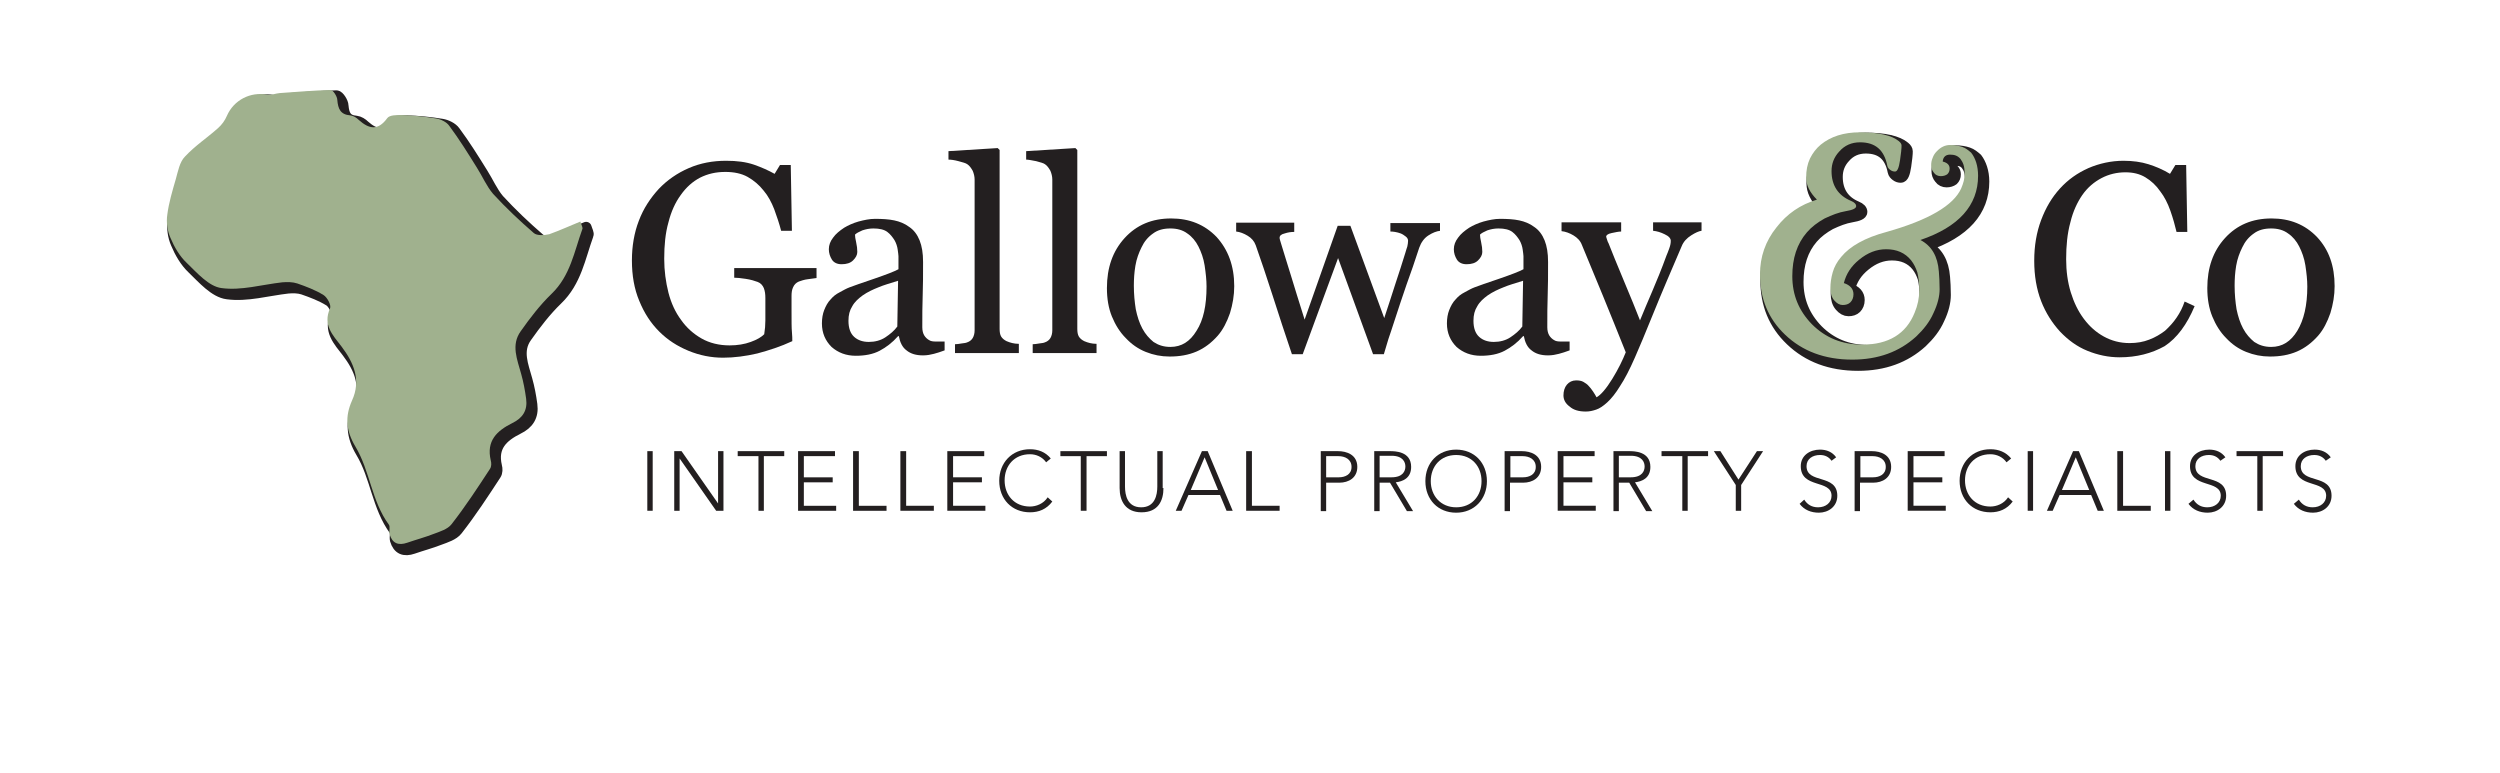 <?xml version="1.0" encoding="utf-8"?>
<!-- Generator: Adobe Illustrator 21.1.0, SVG Export Plug-In . SVG Version: 6.00 Build 0)  -->
<!DOCTYPE svg PUBLIC "-//W3C//DTD SVG 1.1//EN" "http://www.w3.org/Graphics/SVG/1.1/DTD/svg11.dtd">
<svg version="1.1" id="Layer_1" xmlns="http://www.w3.org/2000/svg" xmlns:xlink="http://www.w3.org/1999/xlink" x="0px" y="0px"
	 viewBox="0 0 650 201" style="enable-background:new 0 0 650 201;" xml:space="preserve">
<style type="text/css">
	.st0{fill:#231F20;}
	.st1{fill:#231F20;stroke:#231F20;stroke-width:2.835;stroke-linecap:round;stroke-linejoin:round;stroke-miterlimit:10;}
	.st2{fill:#A0B18E;}
</style>
<path class="st0" d="M212.2,72.3c-0.6,0.1-1.3,0.2-2.2,0.3c-0.9,0.1-1.7,0.4-2.3,0.6c-0.7,0.3-1.2,0.8-1.5,1.5
	c-0.3,0.6-0.4,1.4-0.4,2.2v3.8c0,2.8,0,4.6,0.1,5.6s0.1,1.8,0.1,2.4c-3,1.4-6.1,2.4-9.1,3.2c-3,0.7-6,1.1-8.9,1.1
	c-3.1,0-6.1-0.6-9-1.8c-2.9-1.2-5.4-2.8-7.6-5c-2.2-2.2-3.9-4.8-5.2-8c-1.3-3.1-1.9-6.6-1.9-10.5c0-3.7,0.6-7.2,1.8-10.3
	c1.2-3.2,3-5.9,5.2-8.3c2.2-2.3,4.8-4.1,7.8-5.4c3-1.3,6.2-1.9,9.7-1.9c2.8,0,5.1,0.3,7.2,1c2,0.7,3.8,1.5,5.4,2.4l1.4-2.3h2.8
	l0.3,17.1h-2.8c-0.5-1.9-1.1-3.7-1.8-5.6c-0.7-1.8-1.6-3.5-2.8-4.9c-1.1-1.4-2.5-2.6-4.1-3.5c-1.6-0.9-3.6-1.3-5.8-1.3
	c-2.5,0-4.6,0.5-6.6,1.5c-1.9,1-3.6,2.5-5,4.5c-1.4,1.9-2.5,4.3-3.2,7.1c-0.8,2.8-1.1,6-1.1,9.5c0,3.1,0.4,6,1.1,8.8
	c0.7,2.7,1.8,5.1,3.3,7.1c1.4,2,3.2,3.6,5.3,4.8c2.1,1.2,4.6,1.8,7.3,1.8c2,0,3.9-0.3,5.5-0.9c1.7-0.6,2.8-1.3,3.5-2
	c0.2-1.2,0.3-2.4,0.3-3.6c0-1.2,0-2.2,0-3.1v-2.7c0-1-0.1-1.8-0.4-2.6c-0.3-0.7-0.8-1.3-1.6-1.6c-0.8-0.3-1.8-0.6-3.1-0.8
	c-1.3-0.2-2.3-0.3-3-0.3v-2.5h21.4V72.3z"/>
<path class="st0" d="M245.6,91.1c-1.1,0.4-2,0.7-2.8,0.9c-0.8,0.2-1.7,0.4-2.8,0.4c-1.8,0-3.2-0.4-4.3-1.3c-1.1-0.8-1.7-2.1-2-3.7
	h-0.2c-1.5,1.7-3.1,2.9-4.8,3.8c-1.7,0.9-3.8,1.3-6.2,1.3c-2.5,0-4.6-0.8-6.3-2.3c-1.6-1.6-2.5-3.6-2.5-6.1c0-1.3,0.2-2.5,0.6-3.5
	c0.4-1,0.9-2,1.7-2.8c0.6-0.7,1.3-1.3,2.3-1.8c0.9-0.5,1.8-1,2.6-1.3c1-0.4,3.1-1.1,6.3-2.2c3.2-1.1,5.3-1.9,6.4-2.5v-3.4
	c0-0.3-0.1-0.9-0.2-1.7c-0.1-0.8-0.4-1.7-0.8-2.4c-0.5-0.8-1.1-1.6-1.9-2.2c-0.8-0.6-2-0.9-3.6-0.9c-1.1,0-2,0.2-2.9,0.5
	c-0.9,0.4-1.5,0.7-1.9,1.1c0,0.5,0.1,1.1,0.3,2c0.2,0.9,0.3,1.7,0.3,2.5c0,0.8-0.4,1.5-1.1,2.2c-0.7,0.7-1.7,1-3,1
	c-1.1,0-2-0.4-2.5-1.2c-0.5-0.8-0.8-1.7-0.8-2.7c0-1.1,0.4-2.1,1.1-3c0.7-1,1.7-1.8,2.9-2.6c1-0.6,2.3-1.2,3.7-1.6
	c1.5-0.4,2.9-0.7,4.3-0.7c1.9,0,3.6,0.1,5,0.4c1.4,0.3,2.7,0.8,3.9,1.7c1.2,0.8,2.1,2,2.7,3.5c0.6,1.5,0.9,3.3,0.9,5.6
	c0,3.3,0,6.2-0.1,8.7c-0.1,2.5-0.1,5.3-0.1,8.3c0,0.9,0.2,1.6,0.5,2.1c0.3,0.5,0.8,1,1.4,1.3c0.3,0.2,0.9,0.3,1.6,0.3
	c0.7,0,1.5,0,2.3,0V91.1z M233.5,73c-1.9,0.6-3.7,1.1-5.1,1.7c-1.5,0.6-2.8,1.2-4.1,2.1c-1.1,0.8-2.1,1.7-2.7,2.8
	c-0.7,1.1-1,2.3-1,3.8c0,1.9,0.5,3.3,1.5,4.2c1,0.9,2.3,1.3,3.8,1.3c1.6,0,3.1-0.4,4.3-1.2c1.2-0.8,2.3-1.7,3.1-2.8L233.5,73z"/>
<path class="st0" d="M264.8,91.8h-16.5v-2.3c0.5,0,1.1-0.1,1.7-0.2c0.6-0.1,1.1-0.1,1.5-0.3c0.6-0.2,1.1-0.6,1.4-1.1
	c0.3-0.5,0.5-1.2,0.5-2V46.7c0-0.8-0.2-1.6-0.5-2.3c-0.4-0.7-0.8-1.3-1.4-1.7c-0.4-0.3-1.2-0.5-2.3-0.8s-2-0.4-2.6-0.4v-2.2
	l12.8-0.8l0.5,0.5v46.5c0,0.8,0.1,1.5,0.4,2c0.3,0.5,0.8,0.9,1.4,1.2c0.5,0.2,1,0.4,1.5,0.5c0.5,0.1,1,0.2,1.7,0.2V91.8z"/>
<path class="st0" d="M285,91.8h-16.5v-2.3c0.5,0,1.1-0.1,1.7-0.2c0.6-0.1,1.1-0.1,1.5-0.3c0.6-0.2,1.1-0.6,1.4-1.1
	c0.3-0.5,0.5-1.2,0.5-2V46.7c0-0.8-0.2-1.6-0.5-2.3c-0.4-0.7-0.8-1.3-1.4-1.7c-0.4-0.3-1.2-0.5-2.3-0.8c-1.1-0.2-2-0.4-2.6-0.4v-2.2
	l12.8-0.8l0.5,0.5v46.5c0,0.8,0.1,1.5,0.4,2c0.3,0.5,0.8,0.9,1.4,1.2c0.5,0.2,1,0.4,1.5,0.5c0.5,0.1,1,0.2,1.7,0.2V91.8z"/>
<path class="st0" d="M320.9,74.4c0,2.4-0.4,4.7-1.1,7c-0.8,2.3-1.8,4.3-3.2,5.9c-1.6,1.8-3.4,3.2-5.5,4.1c-2.1,0.9-4.4,1.3-7,1.3
	c-2.2,0-4.2-0.4-6.2-1.2c-2-0.8-3.7-2-5.2-3.6c-1.5-1.5-2.7-3.4-3.6-5.6c-0.9-2.2-1.3-4.7-1.3-7.4c0-5.3,1.5-9.6,4.6-13
	c3.1-3.4,7.1-5.1,12.1-5.1c4.8,0,8.7,1.6,11.8,4.8C319.3,64.9,320.9,69.1,320.9,74.4z M313.7,74.5c0-1.7-0.2-3.5-0.5-5.5
	c-0.3-1.9-0.9-3.5-1.6-4.9c-0.7-1.4-1.7-2.6-2.9-3.4c-1.2-0.9-2.7-1.3-4.4-1.3c-1.8,0-3.3,0.4-4.5,1.3c-1.3,0.9-2.3,2.1-3,3.6
	c-0.7,1.4-1.3,3-1.6,4.8c-0.3,1.8-0.4,3.5-0.4,5.2c0,2.2,0.2,4.2,0.5,6.1c0.4,1.9,0.9,3.5,1.7,5c0.8,1.5,1.8,2.6,2.9,3.5
	c1.2,0.8,2.6,1.3,4.4,1.3c2.9,0,5.1-1.4,6.8-4.2C312.9,83.2,313.7,79.4,313.7,74.5z"/>
<path class="st0" d="M374.5,60c-1,0.1-2,0.5-3.1,1.2c-1.1,0.7-1.9,1.8-2.4,3.2c-1.1,3.4-2.2,6.6-3.3,9.6c-1,3-2.2,6.4-3.4,10.2
	c-0.4,1.2-0.8,2.5-1.3,3.9c-0.4,1.4-0.8,2.7-1.2,4H357l-9.1-25l-9.2,25h-2.8c-1.7-5.1-3.4-10.1-5-15.2c-1.6-5-3.1-9.4-4.4-13.1
	c-0.4-1.1-1.1-1.9-2.1-2.5c-1-0.6-2-1-3-1.1v-2.3h15.1v2.4c-0.8,0-1.6,0.1-2.5,0.4c-0.9,0.2-1.3,0.6-1.3,1.1c0,0.1,0,0.3,0.1,0.6
	c0.1,0.3,0.2,0.6,0.3,1c0.7,2.4,1.6,5.1,2.5,8.1c0.9,3,2.1,6.8,3.6,11.6l8.6-24.4h3.3l8.8,24c1-3.1,2-6,2.9-8.9
	c1-2.9,1.8-5.6,2.6-8.1c0.2-0.6,0.3-1.1,0.5-1.6c0.1-0.5,0.2-1,0.2-1.5c0-0.4-0.2-0.8-0.6-1.1c-0.4-0.3-0.8-0.6-1.3-0.8
	c-0.5-0.2-1-0.3-1.5-0.4c-0.5-0.1-0.9-0.1-1.2-0.1v-2.2h12.9V60z"/>
<path class="st0" d="M408.1,91.1c-1.1,0.4-2,0.7-2.8,0.9c-0.8,0.2-1.7,0.4-2.8,0.4c-1.8,0-3.2-0.4-4.3-1.3c-1.1-0.8-1.7-2.1-2-3.7
	h-0.2c-1.5,1.7-3.1,2.9-4.8,3.8c-1.7,0.9-3.8,1.3-6.2,1.3c-2.5,0-4.6-0.8-6.3-2.3c-1.6-1.6-2.5-3.6-2.5-6.1c0-1.3,0.2-2.5,0.6-3.5
	c0.4-1,0.9-2,1.7-2.8c0.6-0.7,1.3-1.3,2.3-1.8c0.9-0.5,1.8-1,2.6-1.3c1-0.4,3.1-1.1,6.3-2.2c3.2-1.1,5.3-1.9,6.4-2.5v-3.4
	c0-0.3-0.1-0.9-0.2-1.7c-0.1-0.8-0.4-1.7-0.8-2.4c-0.5-0.8-1.1-1.6-1.9-2.2c-0.8-0.6-2-0.9-3.6-0.9c-1.1,0-2,0.2-2.9,0.5
	c-0.9,0.4-1.5,0.7-1.9,1.1c0,0.5,0.1,1.1,0.3,2c0.2,0.9,0.3,1.7,0.3,2.5c0,0.8-0.4,1.5-1.1,2.2c-0.7,0.7-1.7,1-3,1
	c-1.1,0-2-0.4-2.5-1.2c-0.5-0.8-0.8-1.7-0.8-2.7c0-1.1,0.4-2.1,1.1-3c0.7-1,1.7-1.8,2.9-2.6c1-0.6,2.3-1.2,3.7-1.6
	c1.5-0.4,2.9-0.7,4.3-0.7c1.9,0,3.6,0.1,5,0.4c1.4,0.3,2.7,0.8,3.9,1.7c1.2,0.8,2.1,2,2.7,3.5c0.6,1.5,0.9,3.3,0.9,5.6
	c0,3.3,0,6.2-0.1,8.7c-0.1,2.5-0.1,5.3-0.1,8.3c0,0.9,0.2,1.6,0.5,2.1c0.3,0.5,0.8,1,1.4,1.3c0.3,0.2,0.9,0.3,1.6,0.3
	c0.7,0,1.5,0,2.3,0V91.1z M396,73c-1.9,0.6-3.7,1.1-5.1,1.7c-1.5,0.6-2.8,1.2-4.1,2.1c-1.1,0.8-2.1,1.7-2.7,2.8
	c-0.7,1.1-1,2.3-1,3.8c0,1.9,0.5,3.3,1.5,4.2c1,0.9,2.3,1.3,3.8,1.3c1.6,0,3.1-0.4,4.3-1.2c1.2-0.8,2.3-1.7,3.1-2.8L396,73z"/>
<path class="st0" d="M406.5,102.8c0-1.1,0.3-2.1,0.9-2.8c0.6-0.7,1.4-1.1,2.4-1.1c0.7,0,1.4,0.1,1.9,0.4c0.5,0.3,1,0.6,1.4,1.1
	c0.3,0.3,0.7,0.8,1.1,1.4c0.4,0.6,0.7,1.1,0.9,1.5c1.1-0.6,2.5-2.2,4.1-4.8c1.6-2.6,2.7-4.9,3.5-6.9c-2.2-5.4-4.1-10.3-5.9-14.6
	c-1.8-4.3-3.6-8.7-5.5-13.3c-0.4-1.1-1.2-1.9-2.2-2.5c-1-0.6-2.1-1-3.1-1.1v-2.3h15.5v2.4c-0.7,0-1.5,0.2-2.5,0.4s-1.4,0.6-1.4,0.9
	c0,0.1,0.1,0.4,0.2,0.7c0.1,0.3,0.2,0.7,0.4,1c0.9,2.3,2.2,5.5,4,9.8c1.8,4.3,3.2,7.7,4.2,10.3c1-2.5,2.1-5,3.2-7.6
	c1.1-2.6,2.4-5.7,3.7-9.3c0.2-0.4,0.4-1,0.7-1.8c0.3-0.8,0.4-1.4,0.4-2c0-0.6-0.5-1.2-1.6-1.7c-1-0.5-2-0.8-3-0.9v-2.2h12.6V60
	c-0.7,0.1-1.6,0.5-2.7,1.2c-1.1,0.7-2,1.6-2.5,2.9c-2.7,6.3-5.2,12.1-7.3,17.3c-2.1,5.2-3.7,9-4.8,11.5c-1.4,3.2-2.7,5.7-3.9,7.5
	c-1.1,1.8-2.2,3.2-3.3,4.2c-1.1,1-2,1.6-2.9,1.9c-0.9,0.3-1.7,0.5-2.7,0.5c-1.8,0-3.2-0.4-4.2-1.3
	C407,104.9,406.5,103.9,406.5,102.8z"/>
<path class="st1" d="M515.8,47.2c0,7.7-5,13.3-15,16.7c2.9,1.5,4.5,4.2,4.8,8.2c0.1,1.2,0.2,2.8,0.2,4.6s-0.5,3.9-1.6,6.2
	c-1,2.3-2.6,4.3-4.5,6.1c-4.4,4-9.9,6-16.6,6c-7.2,0-13-2.2-17.5-6.5c-4.4-4.2-6.5-9.4-6.5-15.7c0-4.5,1.4-8.6,4.3-12.2
	c2.7-3.5,6.2-5.9,10.5-7.2c-1.9-1.9-2.8-3.8-2.8-5.7c0-1.9,0.3-3.5,1-5c0.7-1.4,1.6-2.6,2.8-3.6c2.6-2.1,5.9-3.2,10.2-3.2
	c4.9,0,8.3,0.8,10.1,2.3c0.5,0.4,0.7,0.8,0.7,1.1c0,0.3,0,0.8-0.1,1.6c-0.1,0.7-0.2,1.5-0.3,2.3c-0.3,2-0.7,2.9-1.3,2.9
	c-0.4,0-0.8-0.1-1.2-0.4c-0.4-0.3-0.7-0.6-0.8-1.1c-0.8-4.1-3.1-6.1-7.1-6.1c-2.2,0-4,0.8-5.4,2.4c-1.4,1.5-2,3.2-2,5.1
	c0,3.7,1.7,6.3,5,7.7c1,0.4,1.4,0.9,1.4,1.4c0,0.6-0.9,1-2.7,1.3c-1.8,0.3-3.6,1-5.5,1.9c-1.8,1-3.4,2.2-4.6,3.6
	c-2.6,3-3.8,6.8-3.8,11.4c0,4.9,1.7,9,5.1,12.5c3.5,3.5,7.8,5.3,13.1,5.3c6.8,0,11.4-2.8,13.6-8.3c0.8-1.9,1.2-3.8,1.2-5.8
	c0-2-0.2-3.5-0.5-4.7c-0.4-1.2-0.9-2.2-1.6-3.1c-1.6-2-3.8-2.9-6.5-2.9c-2.5,0-4.8,0.9-7,2.7c-2.1,1.7-3.4,3.7-4,6.1
	c1.6,0.5,2.5,1.5,2.5,2.9c0,0.9-0.3,1.6-0.8,2.1c-0.5,0.5-1.2,0.7-2,0.7c-0.8,0-1.5-0.4-2.2-1.2c-0.7-0.8-1-1.9-1-3.2
	c0-1.3,0.2-2.7,0.6-4.1c0.4-1.4,1.1-2.7,2.2-4c2.3-2.8,6.2-5,11.8-6.5c11-3.1,17.4-6.9,19.4-11.3c0.6-1.4,0.9-2.6,0.9-3.7
	c0-1.1-0.1-1.9-0.3-2.5c-0.2-0.6-0.5-1.1-0.8-1.5c-0.7-0.8-1.5-1.1-2.7-1.1c-1.1,0-1.8,0.6-1.9,1.8c1.2,0.3,1.8,0.9,1.8,1.8
	c0,0.7-0.2,1.1-0.6,1.5c-0.4,0.3-1,0.5-1.7,0.5c-0.7,0-1.4-0.3-1.8-0.9c-0.5-0.6-0.7-1.2-0.7-1.9c0-0.7,0.1-1.3,0.4-2
	c0.2-0.6,0.6-1.2,1-1.6c1.1-1.2,2.3-1.7,3.5-1.7c1.2,0,2.3,0.2,3.2,0.5c0.9,0.3,1.6,0.9,2.3,1.5C515,42.5,515.8,44.6,515.8,47.2z"/>
<path class="st0" d="M551.1,92.9c-2.9,0-5.7-0.6-8.4-1.7c-2.7-1.1-5-2.8-7.1-5c-2-2.2-3.7-4.8-4.9-7.9c-1.2-3.1-1.8-6.6-1.8-10.5
	s0.6-7.4,1.8-10.6c1.2-3.2,2.8-5.9,4.9-8.2c2.1-2.3,4.5-4,7.4-5.3c2.8-1.2,5.9-1.9,9.1-1.9c2.4,0,4.6,0.3,6.5,0.9
	c1.9,0.6,3.8,1.4,5.6,2.5l1.4-2.3h2.8l0.3,17.4h-2.8c-0.4-1.7-0.9-3.5-1.6-5.5c-0.7-2-1.6-3.7-2.6-5c-1.1-1.6-2.4-2.8-3.9-3.7
	c-1.5-0.9-3.2-1.3-5.2-1.3c-2.2,0-4.3,0.5-6.2,1.5c-1.9,1-3.6,2.4-5,4.4c-1.3,1.9-2.4,4.2-3.1,7.1c-0.8,2.9-1.1,6.1-1.1,9.6
	c0,3.1,0.4,6,1.2,8.6c0.8,2.6,1.9,4.9,3.4,6.9c1.5,2,3.2,3.5,5.2,4.6c2,1.1,4.2,1.7,6.7,1.7c1.9,0,3.6-0.3,5.1-0.9
	c1.6-0.6,2.9-1.4,4.1-2.3c1.1-1,2.2-2.2,3-3.4c0.9-1.3,1.6-2.7,2.1-4.2l2.6,1.2c-2,4.8-4.6,8.3-7.8,10.4
	C559.4,91.9,555.5,92.9,551.1,92.9z"/>
<path class="st0" d="M607,74.4c0,2.4-0.4,4.7-1.1,7c-0.8,2.3-1.8,4.3-3.2,5.9c-1.6,1.8-3.4,3.2-5.5,4.1c-2.1,0.9-4.4,1.3-7,1.3
	c-2.2,0-4.2-0.4-6.2-1.2c-2-0.8-3.7-2-5.2-3.6c-1.5-1.5-2.7-3.4-3.6-5.6c-0.9-2.2-1.3-4.7-1.3-7.4c0-5.3,1.5-9.6,4.6-13
	c3.1-3.4,7.1-5.1,12.1-5.1c4.8,0,8.7,1.6,11.8,4.8C605.5,64.9,607,69.1,607,74.4z M599.9,74.5c0-1.7-0.2-3.5-0.5-5.5
	c-0.3-1.9-0.9-3.5-1.6-4.9c-0.7-1.4-1.7-2.6-2.9-3.4c-1.2-0.9-2.7-1.3-4.4-1.3c-1.8,0-3.3,0.4-4.5,1.3c-1.3,0.9-2.3,2.1-3,3.6
	c-0.7,1.4-1.3,3-1.6,4.8c-0.3,1.8-0.4,3.5-0.4,5.2c0,2.2,0.2,4.2,0.5,6.1c0.4,1.9,0.9,3.5,1.7,5c0.8,1.5,1.8,2.6,2.9,3.5
	c1.2,0.8,2.6,1.3,4.4,1.3c2.9,0,5.1-1.4,6.8-4.2C599,83.2,599.9,79.4,599.9,74.5z"/>
<g>
	<path class="st0" d="M168.3,117.3h1.4v15.5h-1.4V117.3z"/>
	<path class="st0" d="M175.3,117.3h1.9l9.5,13.6h0v-13.6h1.4v15.5h-1.9l-9.5-13.6h0v13.6h-1.4V117.3z"/>
	<path class="st0" d="M197.1,118.6h-5.3v-1.3h12.1v1.3h-5.3v14.2h-1.4V118.6z"/>
	<path class="st0" d="M207.6,117.3h9.5v1.3H209v5.5h7.5v1.3H209v6.1h8.4v1.3h-9.9V117.3z"/>
	<path class="st0" d="M221.9,117.3h1.4v14.2h7.2v1.3h-8.7V117.3z"/>
	<path class="st0" d="M234.2,117.3h1.4v14.2h7.2v1.3h-8.7V117.3z"/>
	<path class="st0" d="M246.4,117.3h9.5v1.3h-8.1v5.5h7.5v1.3h-7.5v6.1h8.4v1.3h-9.9V117.3z"/>
	<path class="st0" d="M273.6,130.4c-1.5,2-3.5,2.8-5.8,2.8c-4.7,0-8-3.4-8-8.2c0-4.7,3.3-8.2,8-8.2c2.1,0,4,0.7,5.4,2.4l-1.2,1
		c-1-1.4-2.6-2.1-4.2-2.1c-4.1,0-6.6,3-6.6,6.8s2.5,6.8,6.6,6.8c1.6,0,3.5-0.7,4.6-2.4L273.6,130.4z"/>
	<path class="st0" d="M281,118.6h-5.3v-1.3h12.1v1.3h-5.3v14.2H281V118.6z"/>
	<path class="st0" d="M302.5,126.9c0,3.3-1.4,6.3-5.7,6.3c-4.2,0-5.7-3-5.7-6.3v-9.6h1.4v9.2c0,2.2,0.6,5.4,4.2,5.4
		c3.6,0,4.2-3.2,4.2-5.4v-9.2h1.4V126.9z"/>
	<path class="st0" d="M312.5,117.3h1.5l6.5,15.5h-1.6l-1.7-4.1H309l-1.8,4.1h-1.5L312.5,117.3z M313.2,118.9l-3.6,8.5h7.1
		L313.2,118.9z"/>
	<path class="st0" d="M324.1,117.3h1.4v14.2h7.2v1.3h-8.7V117.3z"/>
	<path class="st0" d="M343.4,117.3h4.5c2.2,0,5,0.9,5,4.1c0,2.8-2.2,4.1-4.7,4.1h-3.4v7.4h-1.4V117.3z M344.8,124.1h3.3
		c1.6,0,3.3-0.7,3.3-2.7c0-2-1.7-2.8-3.4-2.8h-3.2V124.1z"/>
	<path class="st0" d="M357.3,117.3h4.1c1.2,0,5.5,0,5.5,4.1c0,3-2.3,3.8-4,4l4.5,7.5h-1.6l-4.4-7.4h-2.7v7.4h-1.4V117.3z
		 M358.7,124.1h3.1c3,0,3.6-1.7,3.6-2.8c0-1.1-0.6-2.8-3.6-2.8h-3.1V124.1z"/>
	<path class="st0" d="M378.6,116.9c4.7,0,8,3.4,8,8.2c0,4.7-3.3,8.2-8,8.2c-4.7,0-8-3.4-8-8.2C370.6,120.3,373.9,116.9,378.6,116.9z
		 M378.6,131.9c4.1,0,6.6-3,6.6-6.8s-2.5-6.8-6.6-6.8s-6.6,3-6.6,6.8S374.6,131.9,378.6,131.9z"/>
	<path class="st0" d="M391.2,117.3h4.5c2.2,0,5,0.9,5,4.1c0,2.8-2.2,4.1-4.7,4.1h-3.4v7.4h-1.4V117.3z M392.7,124.1h3.3
		c1.6,0,3.3-0.7,3.3-2.7c0-2-1.7-2.8-3.4-2.8h-3.2V124.1z"/>
	<path class="st0" d="M405.1,117.3h9.5v1.3h-8.1v5.5h7.5v1.3h-7.5v6.1h8.4v1.3h-9.9V117.3z"/>
	<path class="st0" d="M419.5,117.3h4.1c1.2,0,5.5,0,5.5,4.1c0,3-2.3,3.8-4,4l4.5,7.5H428l-4.4-7.4h-2.7v7.4h-1.4V117.3z
		 M420.9,124.1h3.1c3,0,3.6-1.7,3.6-2.8c0-1.1-0.6-2.8-3.6-2.8h-3.1V124.1z"/>
	<path class="st0" d="M437.3,118.6H432v-1.3h12.1v1.3h-5.3v14.2h-1.4V118.6z"/>
	<path class="st0" d="M451.3,126.1l-5.7-8.8h1.7l4.7,7.4l4.8-7.4h1.6l-5.7,8.8v6.7h-1.4V126.1z"/>
	<path class="st0" d="M469.1,129.9c0.8,1.3,2,2,3.6,2c2,0,3.5-1.2,3.5-3c0-4.3-8-1.8-8-7.7c0-2.8,2.4-4.3,5-4.3c1.7,0,3.2,0.6,4.2,2
		l-1.2,0.9c-0.7-1-1.7-1.5-3-1.5c-1.9,0-3.5,1-3.5,2.9c0,4.7,8,1.9,8,7.7c0,2.8-2.3,4.4-4.8,4.4c-2,0-3.8-0.7-5-2.3L469.1,129.9z"/>
	<path class="st0" d="M482.2,117.3h4.5c2.2,0,5,0.9,5,4.1c0,2.8-2.2,4.1-4.7,4.1h-3.4v7.4h-1.4V117.3z M483.7,124.1h3.3
		c1.6,0,3.3-0.7,3.3-2.7c0-2-1.7-2.8-3.4-2.8h-3.2V124.1z"/>
	<path class="st0" d="M496.1,117.3h9.5v1.3h-8.1v5.5h7.5v1.3h-7.5v6.1h8.4v1.3h-9.9V117.3z"/>
	<path class="st0" d="M523.3,130.4c-1.5,2-3.5,2.8-5.8,2.8c-4.7,0-8-3.4-8-8.2c0-4.7,3.3-8.2,8-8.2c2.1,0,4,0.7,5.4,2.4l-1.2,1
		c-1-1.4-2.6-2.1-4.2-2.1c-4.1,0-6.6,3-6.6,6.8s2.5,6.8,6.6,6.8c1.6,0,3.5-0.7,4.6-2.4L523.3,130.4z"/>
	<path class="st0" d="M527.2,117.3h1.4v15.5h-1.4V117.3z"/>
	<path class="st0" d="M539,117.3h1.5l6.5,15.5h-1.6l-1.7-4.1h-8.2l-1.8,4.1h-1.5L539,117.3z M539.7,118.9l-3.6,8.5h7.1L539.7,118.9z
		"/>
	<path class="st0" d="M550.6,117.3h1.4v14.2h7.2v1.3h-8.7V117.3z"/>
	<path class="st0" d="M562.9,117.3h1.4v15.5h-1.4V117.3z"/>
	<path class="st0" d="M570.3,129.9c0.8,1.3,2,2,3.6,2c2,0,3.5-1.2,3.5-3c0-4.3-8-1.8-8-7.7c0-2.8,2.4-4.3,5-4.3c1.7,0,3.2,0.6,4.2,2
		l-1.3,0.9c-0.7-1-1.7-1.5-3-1.5c-1.9,0-3.5,1-3.5,2.9c0,4.7,8,1.9,8,7.7c0,2.8-2.3,4.4-4.8,4.4c-2,0-3.8-0.7-5-2.3L570.3,129.9z"/>
	<path class="st0" d="M586.8,118.6h-5.3v-1.3h12.1v1.3h-5.3v14.2h-1.4V118.6z"/>
	<path class="st0" d="M597.7,129.9c0.8,1.3,2,2,3.6,2c2,0,3.5-1.2,3.5-3c0-4.3-8-1.8-8-7.7c0-2.8,2.4-4.3,5-4.3c1.7,0,3.2,0.6,4.2,2
		l-1.3,0.9c-0.7-1-1.7-1.5-3-1.5c-1.9,0-3.5,1-3.5,2.9c0,4.7,8,1.9,8,7.7c0,2.8-2.3,4.4-4.8,4.4c-2,0-3.8-0.7-5-2.3L597.7,129.9z"/>
</g>
<path class="st1" d="M152.4,59.1c0.3,1,0.7,1.6,0.5,2c-2.1,5.8-3.1,12.1-8,16.8c-3,2.9-5.6,6.3-8,9.7c-2.6,3.6-0.9,7.4,0.1,11.1
	c0.6,2.1,1,4.3,1.3,6.5c0.4,3-0.9,5-3.6,6.3c-4,2-6.8,4.6-5.6,9.7c0.2,0.7,0.2,1.6-0.2,2.2c-3.2,4.9-6.4,9.8-10,14.4
	c-1,1.3-3,1.9-4.6,2.5c-2.3,0.9-4.6,1.5-6.9,2.3c-2.3,0.8-3.9,0.2-4.6-2.2c-0.2-0.8,0.2-2-0.2-2.5c-4.5-6.1-4.9-14-8.7-20.3
	c-2.5-4.2-2.7-7.8-0.9-11.9c2.5-5.4,0.4-10-2.7-14.1c-2.3-3-4.9-5.6-3-9.9c0.4-0.8-0.7-2.9-1.7-3.5c-2.1-1.3-4.5-2.2-6.8-3
	c-1.2-0.4-2.6-0.4-3.9-0.3c-5.3,0.6-10.7,2.2-15.8,1.5c-3.3-0.4-6.4-4-9.1-6.6c-1.8-1.7-3.2-4.1-4.2-6.5c-0.8-1.8-1.1-4.1-0.8-6
	c0.4-3.1,1.3-6.1,2.2-9.2c0.6-2.1,1-4.5,2.4-5.9c2.6-2.8,5.8-4.9,8.6-7.4c1-0.9,1.8-2,2.3-3.2c1.8-4.1,6.1-6.3,10.5-5.5
	c1,0.2,2.1-0.3,3.2-0.4c4.4-0.3,8.9-0.7,13.3-0.8c0.6,0,1.7,1.7,1.7,2.6c0.2,2.3,0.8,3.8,3.4,4c0.8,0.1,1.6,0.6,2.2,1.2
	c2.7,2.4,5,2.8,7.4-0.5c0.6-0.8,2.4-0.8,3.6-0.8c3,0.1,6.1,0.4,9.1,0.9c1.2,0.2,2.7,0.9,3.4,1.9c2.6,3.5,4.9,7.2,7.2,10.9
	c1.4,2.2,2.5,4.8,4.2,6.8c3.3,3.6,6.9,7,10.6,10.2c0.8,0.7,2.7,0.6,4,0.3C147.1,61.3,149.6,60.2,152.4,59.1z"/>
<path class="st2" d="M514.3,45.7c0,7.7-5,13.3-15,16.7c2.9,1.5,4.5,4.2,4.8,8.2c0.1,1.2,0.2,2.8,0.2,4.6s-0.5,3.9-1.6,6.2
	c-1,2.3-2.6,4.3-4.5,6.1c-4.4,4-9.9,6-16.6,6c-7.2,0-13-2.2-17.5-6.5c-4.4-4.2-6.5-9.4-6.5-15.7c0-4.5,1.4-8.6,4.3-12.2
	c2.7-3.5,6.2-5.9,10.5-7.2c-1.9-1.9-2.8-3.8-2.8-5.7c0-1.9,0.3-3.5,1-5c0.7-1.4,1.6-2.6,2.8-3.6c2.6-2.1,5.9-3.2,10.2-3.2
	c4.9,0,8.3,0.8,10.1,2.3c0.5,0.4,0.7,0.8,0.7,1.1c0,0.3,0,0.8-0.1,1.6c-0.1,0.7-0.2,1.5-0.3,2.3c-0.3,2-0.7,2.9-1.3,2.9
	c-0.4,0-0.8-0.1-1.2-0.4c-0.4-0.3-0.7-0.6-0.8-1.1c-0.8-4.1-3.1-6.1-7.1-6.1c-2.2,0-4,0.8-5.4,2.4c-1.4,1.5-2,3.2-2,5.1
	c0,3.7,1.7,6.3,5,7.7c1,0.4,1.4,0.9,1.4,1.4c0,0.6-0.9,1-2.7,1.3c-1.8,0.3-3.6,1-5.5,1.9c-1.8,1-3.4,2.2-4.6,3.6
	c-2.6,3-3.8,6.8-3.8,11.4c0,4.9,1.7,9,5.1,12.5c3.5,3.5,7.8,5.3,13.1,5.3c6.8,0,11.4-2.8,13.6-8.3c0.8-1.9,1.2-3.8,1.2-5.8
	c0-2-0.2-3.5-0.5-4.7c-0.4-1.2-0.9-2.2-1.6-3.1c-1.6-2-3.8-2.9-6.5-2.9c-2.5,0-4.8,0.9-7,2.7c-2.1,1.7-3.4,3.7-4,6.1
	c1.6,0.5,2.5,1.5,2.5,2.9c0,0.9-0.3,1.6-0.8,2.1c-0.5,0.5-1.2,0.7-2,0.7c-0.8,0-1.5-0.4-2.2-1.2c-0.7-0.8-1-1.9-1-3.2
	c0-1.3,0.2-2.7,0.6-4.1c0.4-1.4,1.1-2.7,2.2-4c2.3-2.8,6.2-5,11.8-6.5c11-3.1,17.4-6.9,19.4-11.3c0.6-1.4,0.9-2.6,0.9-3.7
	c0-1.1-0.1-1.9-0.3-2.5c-0.2-0.6-0.5-1.1-0.8-1.5c-0.7-0.8-1.5-1.1-2.7-1.1c-1.1,0-1.8,0.6-1.9,1.8c1.2,0.3,1.8,0.9,1.8,1.8
	c0,0.7-0.2,1.1-0.6,1.5c-0.4,0.3-1,0.5-1.7,0.5c-0.7,0-1.4-0.3-1.8-0.9c-0.5-0.6-0.7-1.2-0.7-1.9c0-0.7,0.1-1.3,0.4-2
	c0.2-0.6,0.6-1.2,1-1.6c1.1-1.2,2.3-1.7,3.5-1.7c1.2,0,2.3,0.2,3.2,0.5c0.9,0.3,1.6,0.9,2.3,1.5C513.6,41.1,514.3,43.1,514.3,45.7z"
	/>
<path class="st2" d="M150.9,57.6c0.3,1,0.7,1.6,0.5,2c-2.1,5.8-3.1,12.1-8,16.8c-3,2.9-5.6,6.3-8,9.7c-2.6,3.6-0.9,7.4,0.1,11.1
	c0.6,2.1,1,4.3,1.3,6.5c0.4,3-0.9,5-3.6,6.3c-4,2-6.8,4.6-5.6,9.7c0.2,0.7,0.2,1.6-0.2,2.2c-3.2,4.9-6.4,9.8-10,14.4
	c-1,1.3-3,1.9-4.6,2.5c-2.3,0.9-4.6,1.5-6.9,2.3c-2.3,0.8-3.9,0.2-4.6-2.2c-0.2-0.8,0.2-2-0.2-2.5c-4.5-6.1-4.9-14-8.7-20.3
	c-2.5-4.2-2.7-7.8-0.9-11.9c2.5-5.4,0.4-10-2.7-14.1c-2.3-3-4.9-5.6-3-9.9c0.4-0.8-0.7-2.9-1.7-3.5c-2.1-1.3-4.5-2.2-6.8-3
	c-1.2-0.4-2.6-0.4-3.9-0.3c-5.3,0.6-10.7,2.2-15.8,1.5c-3.3-0.4-6.4-4-9.1-6.6c-1.8-1.7-3.2-4.1-4.2-6.5c-0.8-1.8-1.1-4.1-0.8-6
	c0.4-3.1,1.3-6.1,2.2-9.2c0.6-2.1,1-4.5,2.4-5.9c2.6-2.8,5.8-4.9,8.6-7.4c1-0.9,1.8-2,2.3-3.2c1.8-4.1,6.1-6.3,10.5-5.5
	c1,0.2,2.1-0.3,3.2-0.4c4.4-0.3,8.9-0.7,13.3-0.8c0.6,0,1.7,1.7,1.7,2.6c0.2,2.3,0.8,3.8,3.4,4c0.8,0.1,1.6,0.6,2.2,1.2
	c2.7,2.4,5,2.8,7.4-0.5c0.6-0.8,2.4-0.8,3.6-0.8c3,0.1,6.1,0.4,9.1,0.9c1.2,0.2,2.7,0.9,3.4,1.9c2.6,3.5,4.9,7.2,7.2,10.9
	c1.4,2.2,2.5,4.8,4.2,6.8c3.3,3.6,6.9,7,10.6,10.2c0.8,0.7,2.7,0.6,4,0.3C145.6,59.9,148.2,58.7,150.9,57.6z"/>
</svg>
